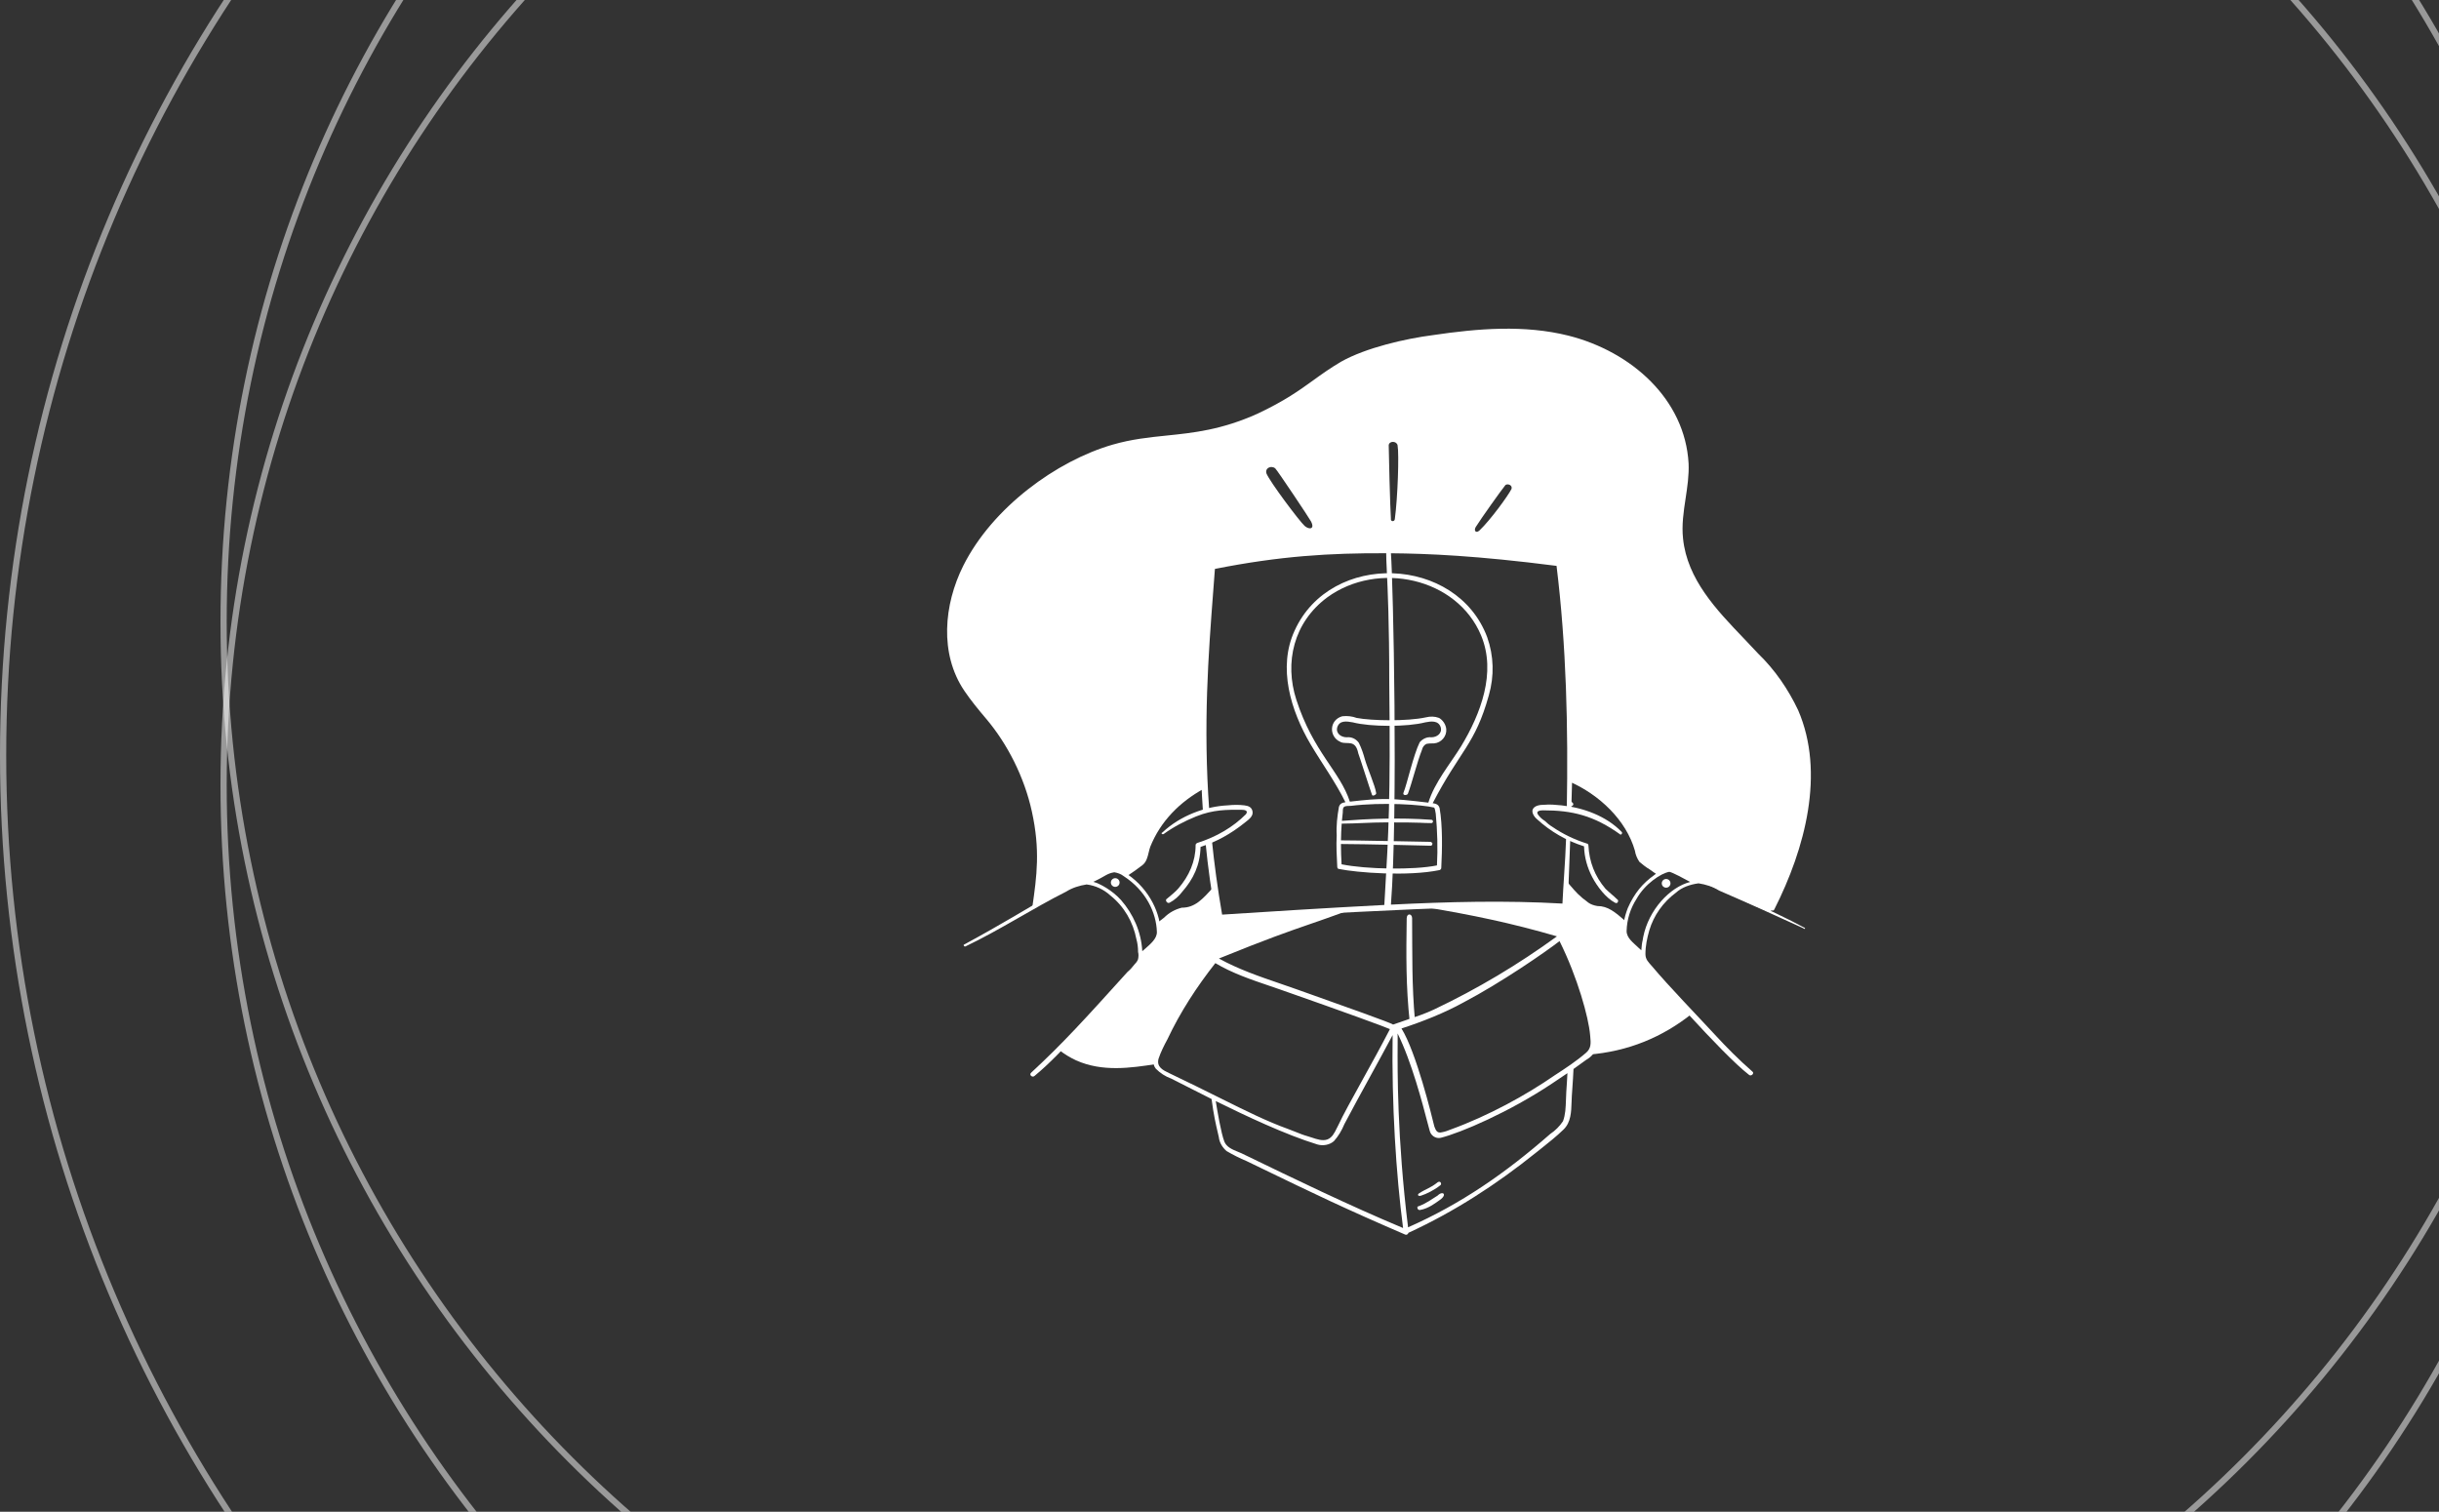 <svg width="392" height="243" viewBox="0 0 392 243" fill="none" xmlns="http://www.w3.org/2000/svg">
<rect x="0" y="0" width="392" height="243" fill="#333333" stroke="none"/>
<path opacity="0.5" d="M443.5 121.397C443.5 243.948 344.33 343.293 222 343.293C99.67 343.293 0.5 243.948 0.5 121.397C0.5 -1.154 99.67 -100.5 222 -100.5C344.33 -100.5 443.5 -1.154 443.5 121.397Z" stroke="white"/>
<path opacity="0.5" d="M416.527 126.155C416.527 231.326 331.329 316.583 226.232 316.583C121.135 316.583 35.936 231.326 35.936 126.155C35.936 20.985 121.135 -64.272 226.232 -64.272C331.329 -64.272 416.527 20.985 416.527 126.155Z" stroke="white"/>
<path opacity="0.5" d="M416.527 99.978C416.527 205.148 331.329 290.406 226.232 290.406C121.135 290.406 35.936 205.148 35.936 99.978C35.936 -5.193 121.135 -90.45 226.232 -90.45C331.329 -90.45 416.527 -5.193 416.527 99.978Z" stroke="white"/>
<path fill-rule="evenodd" clip-rule="evenodd" d="M282.597 105.085C285.265 107.664 287.399 110.776 289 114.155H289C293.356 124.227 290.136 136.379 285.177 146.168C285.082 146.404 284.862 146.414 284.704 146.306C284.639 146.433 284.573 146.559 284.508 146.686C283.449 146.212 282.361 145.731 281.291 145.258H281.29L281.289 145.257L281.284 145.255C279.044 144.263 276.88 143.307 275.217 142.522H275.216C274.497 142.182 273.705 141.899 272.815 141.81C272.663 141.81 272.516 141.821 272.373 141.841L269.081 140.12V140.121C268.487 139.725 267.94 139.802 267.302 140.121C267.024 140.267 266.753 140.423 266.49 140.589L264.278 139.053V139.054C263.745 138.698 263.3 138.165 263.3 137.453C262.233 133.541 259.743 130.073 256.275 127.849C255.024 126.932 253.656 126.171 252.216 125.566C252.417 113.835 252.158 102.026 250.585 90.679C232.177 88.101 213.059 87.211 194.83 91.124C193.51 100.935 192.857 113.596 193.491 126.479C192.691 126.912 191.92 127.398 191.183 127.938C187.715 130.161 185.226 133.629 184.158 137.542C184.158 137.897 183.981 138.253 183.803 138.52L183.74 138.583C183.69 138.633 183.649 138.675 183.607 138.714C183.406 138.904 183.176 139.062 181.858 139.975L181.855 139.977L181.85 139.98C181.588 140.161 181.283 140.372 180.926 140.619C180.649 140.442 180.362 140.277 180.068 140.122V140.121C179.562 139.785 178.947 139.742 178.379 140.121L175.089 141.84C174.945 141.82 174.797 141.81 174.644 141.81C173.755 141.899 172.962 142.182 172.243 142.521C170.716 143.242 168.397 144.517 165.899 145.925C166.655 140.749 167.197 136.61 165.84 130.429C164.634 124.932 161.932 119.579 158.46 115.489C157.236 114.048 156.028 112.577 154.992 111.043C150.958 105.077 151.702 97.171 154.814 90.947C159.499 81.576 169.809 74.081 178.823 71.473C181.874 70.591 184.656 70.305 187.499 70.012C191.838 69.565 196.321 69.103 202.121 66.493C206.511 64.42 208.803 62.766 211.062 61.135C212.42 60.154 213.766 59.183 215.549 58.134C219.549 55.883 225.919 54.429 230.31 53.866C237.513 52.799 244.982 52.176 252.096 53.955C262.227 56.521 270.819 64.18 271.393 74.496C271.475 76.394 271.194 78.253 270.914 80.11C270.589 82.255 270.265 84.396 270.503 86.589C271.18 93.131 275.864 98.02 280.251 102.6C281.052 103.436 281.842 104.262 282.597 105.085ZM264.724 155.06C265.969 156.506 268.811 159.694 271.865 162.993C267.244 166.656 261.771 169.025 255.195 169.53C255.922 168.907 256.272 168.197 256.098 167.154V167.153C255.243 161.601 253.2 155.437 250.676 150.388C244.785 148.44 237.349 146.768 231.323 145.663C238.551 145.448 245.087 145.472 251.563 145.901L251.596 145.066C251.633 144.107 251.671 143.146 251.708 142.182V142.182C252.191 142.756 252.67 143.326 253.163 143.855C253.875 144.655 254.764 145.278 255.653 145.811C256.149 146.109 256.562 146.13 257.001 146.151C257.348 146.169 257.71 146.187 258.143 146.345C258.185 146.365 258.232 146.387 258.282 146.409C258.442 146.48 258.63 146.565 258.765 146.7C259.561 147.297 260.384 147.921 261.188 148.558C261.137 148.884 261.1 149.214 261.078 149.547C261.078 150.164 261.104 150.75 261.7 151.147C262.488 151.996 263.318 152.803 264.189 153.541C264.188 154.318 264.306 154.479 264.546 154.807C264.599 154.88 264.658 154.961 264.724 155.06ZM170.251 168.795C171.081 169.444 171.991 169.997 172.954 170.444C177.192 172.34 181.708 171.667 185.83 171.035C185.707 170.601 185.781 170.11 186.115 169.554C188.338 164.486 191.095 159.773 194.474 155.415C194.618 155.223 194.739 155.056 194.844 154.909L194.846 154.907L194.846 154.906L194.846 154.905C195.495 154.002 195.615 153.837 197.601 153.004C203.011 150.709 209.598 148.285 215.4 146.387C212.657 146.539 209.796 146.704 206.795 146.877H206.795H206.792L206.785 146.878H206.783H206.775L206.768 146.879C203.311 147.078 199.668 147.289 195.808 147.501C195.542 146.038 195.3 144.558 195.079 143.065C194.82 143.366 194.56 143.661 194.295 143.945C193.584 144.745 192.695 145.367 191.806 145.901C191.309 146.198 190.896 146.22 190.458 146.241C190.111 146.259 189.748 146.277 189.316 146.434C189.274 146.455 189.227 146.476 189.177 146.499C189.017 146.57 188.829 146.654 188.693 146.79C187.834 147.396 187.003 148.032 186.201 148.68C186.242 148.966 186.273 149.256 186.293 149.547C186.293 150.207 186.262 150.626 185.759 151.148C184.984 151.952 184.191 152.736 183.359 153.457V153.458C183.376 154.383 183.262 154.538 183.003 154.895L183.003 154.896L183.003 154.896C182.95 154.969 182.891 155.05 182.825 155.148C180.832 157.463 174.745 164.243 170.251 168.795ZM252.138 129.272L252.137 129.313C252.243 129.387 252.348 129.462 252.453 129.539C252.349 129.448 252.244 129.36 252.138 129.272ZM204.966 75.295C205.358 75.687 210.459 83.322 210.709 83.816V83.815C211.383 85.142 210.351 85.134 209.688 84.54C208.861 83.799 204.077 77.429 203.544 76.096C203.277 75.207 204.344 74.762 204.966 75.295ZM224.174 83.477C224.648 79.996 224.878 72.988 224.619 71.561C224.441 70.849 223.272 70.848 223.196 71.561C223.175 71.75 223.436 82.111 223.551 83.388C223.463 83.832 224.085 83.921 224.174 83.477ZM242.937 78.585C242.383 79.693 239.52 83.62 237.796 85.252C237.214 85.802 236.826 85.287 237.19 84.703C238.035 83.347 241.385 78.651 241.959 77.963C242.314 77.696 243.115 77.963 242.937 78.585Z" fill="white"/>
<path d="M231.11 190.006C229.794 191.058 229.29 191.011 227.998 191.873C227.815 192.056 227.904 192.344 228.416 192.184C229.237 191.924 230.51 191.304 231.466 190.539C231.758 190.394 231.592 189.764 231.11 190.006Z" fill="white"/>
<path d="M231.056 192.177C228.74 193.722 228.402 193.721 227.844 193.952C227.742 193.994 227.784 194.567 228.247 194.491C229.64 194.265 230.863 193.253 231.347 192.929C232.7 192.027 231.903 191.329 231.055 192.177L231.056 192.177Z" fill="white"/>
<path d="M226.087 147.613C225.999 153.484 225.954 158.529 226.577 164.308C226.577 164.664 227.516 164.604 227.427 164.159C226.894 158.29 227.001 153.453 226.957 147.583C226.951 146.832 226.101 146.741 226.087 147.613Z" fill="white"/>
<path fill-rule="evenodd" clip-rule="evenodd" d="M214.337 146.446C207.516 148.799 197.676 152.638 195.575 153.547C195.126 153.741 195.011 153.911 194.877 154.107C194.852 154.142 194.827 154.179 194.799 154.217C191.134 158.693 188.428 163.799 185.937 169.021C185.509 169.919 185.048 170.888 185.759 171.778C186.471 172.489 187.271 173.022 188.249 173.378C188.249 173.378 193.662 176.128 194.725 176.656C195.054 179.199 195.428 180.797 195.716 182.023C195.781 182.3 195.842 182.558 195.896 182.804C195.985 183.694 196.519 184.494 197.141 185.027C198.208 185.65 199.275 186.183 200.342 186.628C201.242 187.063 202.1 187.478 202.925 187.877C211.152 191.857 216.04 194.221 225.863 198.455C226.11 198.537 226.281 198.391 226.375 198.158C233.73 194.783 240.521 190.376 246.849 185.295C247.121 185.076 247.395 184.858 247.671 184.639C248.9 183.662 250.151 182.668 251.295 181.559C252.485 180.407 252.536 178.739 252.586 177.144C252.596 176.802 252.607 176.464 252.628 176.135C252.654 175.754 252.68 175.373 252.707 174.991C252.779 173.942 252.852 172.889 252.895 171.831C253.587 171.349 254.27 170.858 254.94 170.356C255.741 169.911 256.363 169.2 256.63 168.31C256.719 167.332 256.63 166.265 256.363 165.287L256.365 165.286C255.423 160.318 253.931 155.375 251.479 150.869C251.085 150.145 250.822 149.903 250.363 149.772C246.094 148.56 238.638 146.812 232.388 145.633C231.193 145.665 229.98 145.703 228.745 145.749C228.852 145.769 228.958 145.79 229.065 145.811C236.584 147.065 242.919 148.373 250.237 150.51C244.026 155.028 237.471 158.945 230.487 162.262C229.151 162.902 227.512 163.454 225.941 163.984C225.237 164.221 224.547 164.454 223.904 164.688C223.514 164.393 215.856 161.672 210.452 159.753C209.662 159.472 208.92 159.208 208.257 158.972C207.423 158.676 206.579 158.386 205.731 158.095C202.402 156.954 199.006 155.789 195.907 154.072C203.754 150.886 206.977 149.772 210.522 148.546C212.127 147.992 213.797 147.414 215.993 146.612H215.994C216.281 146.507 216.57 146.405 216.86 146.307C216.03 146.352 215.189 146.398 214.337 146.446ZM186.204 170.176C185.848 171.51 186.924 172.026 187.893 172.488C191.019 173.979 193.638 175.281 195.936 176.424C200.384 178.637 203.628 180.251 207.012 181.47C207.404 181.611 207.798 181.77 208.189 181.927C208.853 182.194 209.508 182.458 210.124 182.626C210.349 182.687 210.589 182.768 210.836 182.85C211.662 183.128 212.572 183.433 213.325 183.159C214.102 182.876 214.486 182.089 214.834 181.376C214.924 181.192 215.012 181.012 215.104 180.847C215.827 179.281 217.271 176.672 218.901 173.725C220.377 171.059 222.005 168.116 223.39 165.421C223.049 165.228 216.399 162.781 205.767 159.061C205.182 158.857 204.592 158.656 204 158.454C201.032 157.444 198.013 156.417 195.332 154.813C192.346 158.613 189.689 162.681 187.627 167.064C187.093 168.042 186.56 169.109 186.204 170.176ZM198.972 185.142C199.17 185.222 199.362 185.3 199.543 185.382L199.56 185.391C208.153 189.556 216.746 193.722 225.504 197.392C224.377 188.754 223.656 177.573 223.825 166.38C222.629 168.634 221.401 170.871 220.174 173.109C218.795 175.622 217.416 178.135 216.082 180.67C215.638 181.737 215.104 182.626 214.393 183.426C213.682 184.048 212.615 184.226 211.725 183.96C206.567 182.373 200.203 179.357 195.396 176.986C195.631 178.441 196.244 182.145 196.786 183.515C197.133 184.392 198.098 184.785 198.972 185.142ZM251.687 176.705C251.714 175.967 251.744 175.117 251.83 174.089C251.865 173.562 251.895 173.033 251.921 172.503C251.126 173.046 250.323 173.582 249.519 174.118L249.429 174.178C242.554 178.761 234.799 182.082 231.555 182.893C230.755 183.07 229.955 182.537 229.777 181.737C229.722 181.571 229.607 181.13 229.44 180.486C228.691 177.606 226.888 170.662 224.622 166.12C224.639 166.342 224.636 166.923 224.631 167.828C224.606 171.978 224.541 182.942 226.307 197.281C234.832 193.516 241.98 188.554 249.162 182.27C249.962 181.737 250.674 181.025 251.207 180.225C251.6 179.146 251.636 178.134 251.687 176.705ZM249.873 172.845C251.652 171.689 253.367 170.563 254.942 169.199V169.198C255.762 168.488 255.68 167.604 255.591 166.649C255.582 166.551 255.573 166.452 255.564 166.353C255.335 163.597 253.555 157.099 250.651 151.275C248.425 153.003 241.272 157.952 235.195 161.142C232.172 162.813 228.634 164.215 225.248 165.319C227.627 169.138 230.129 179.428 230.485 180.892C230.512 181 230.527 181.06 230.528 181.065C230.782 181.782 231.022 182.181 231.733 182.003C232.267 181.914 232.711 181.737 233.156 181.559C239.213 179.357 245.239 176.053 249.873 172.845Z" fill="white"/>
<path fill-rule="evenodd" clip-rule="evenodd" d="M185.314 133.72C187.114 130.43 190.085 127.789 193.47 126.041C193.481 126.283 193.493 126.525 193.505 126.768C189.644 128.874 186.522 131.991 184.869 136.121C184.765 136.407 184.692 136.715 184.618 137.026C184.438 137.781 184.254 138.552 183.624 139.056C182.819 139.675 182.014 140.251 181.178 140.785C181.031 140.685 180.881 140.589 180.729 140.497C181.862 139.653 182.167 139.446 182.403 139.285C182.573 139.168 182.707 139.077 183.091 138.789C183.446 138.522 183.713 138.077 183.802 137.633C184.158 136.299 184.602 134.965 185.314 133.72ZM186.261 149.174C186.776 148.752 187.287 148.336 187.804 147.948C188.249 147.504 188.782 147.148 189.316 146.881C189.672 146.762 190.027 146.723 190.383 146.683C190.561 146.664 190.739 146.644 190.917 146.614C191.984 146.348 192.873 145.814 193.673 145.014C194.174 144.513 194.675 144.012 195.144 143.495C195.099 143.2 195.055 142.904 195.012 142.607C193.255 144.57 192.046 145.903 189.938 145.903C188.871 146.17 187.893 146.703 187.093 147.504C186.764 147.75 186.443 147.997 186.129 148.246C186.186 148.552 186.23 148.862 186.261 149.174Z" fill="white"/>
<path fill-rule="evenodd" clip-rule="evenodd" d="M257.234 146.298C254.998 146.298 253.209 144.342 251.696 142.511L251.732 141.589C251.975 141.865 252.189 142.117 252.392 142.354C253.207 143.311 253.823 144.033 255.297 145.101C255.656 145.362 256.186 145.546 256.72 145.635C258.443 145.635 259.578 146.61 261.273 148.087C261.227 148.318 261.187 148.55 261.156 148.784C260.481 148.228 259.791 147.681 259.101 147.188C258.568 146.743 257.945 146.387 257.234 146.298ZM266.781 140.412C266.403 140.127 265.798 139.672 264.793 138.918V138.917C264.437 138.74 264.081 138.384 263.815 138.028C263.548 137.406 263.37 136.783 263.281 136.072C262.784 134.336 260.757 130.87 257.768 128.425C256.232 127.145 254.283 125.957 252.224 125.07L252.215 125.61C257.061 127.735 261.365 131.84 262.767 136.743C262.856 137.365 263.123 137.988 263.478 138.521C264.012 138.966 264.545 139.41 265.168 139.766C265.586 140.079 266.004 140.362 266.423 140.633C266.541 140.557 266.66 140.484 266.781 140.412ZM252.362 129.54C252.287 129.49 252.211 129.44 252.136 129.391C252.142 129.107 252.149 128.823 252.156 128.539C252.346 128.691 252.533 128.847 252.718 129.007C253.074 129.273 252.718 129.718 252.362 129.54Z" fill="white"/>
<path d="M232.444 117.179C232.372 116.465 231.911 115.756 231.288 115.4C230.577 115.134 229.866 115.134 229.154 115.311C226.175 115.959 220.499 115.868 218.039 115.399C217.327 115.132 216.527 115.043 215.727 115.132C213.617 115.736 213.574 118.394 215.371 119.222C215.46 119.222 215.46 119.311 215.549 119.311C216.565 119.692 217.851 118.82 218.305 121.09C218.505 121.589 220.262 127.115 220.517 127.779C220.619 128.045 221.219 127.729 221.187 127.499C221.015 126.281 219.733 123.381 219.372 122.068C219.126 121.173 218.839 120.29 218.394 119.401C217.95 118.778 217.238 118.423 216.438 118.512C215.549 118.512 214.66 117.889 214.926 116.911C215.282 115.755 216.438 115.933 217.416 116.111C220.289 116.86 226.192 116.861 229.065 116.112C229.955 115.934 231.199 115.756 231.555 116.912C231.822 117.89 230.933 118.512 230.043 118.512C229.332 118.424 228.621 118.779 228.176 119.313C227.165 121.336 226.124 126.097 225.581 127.388C225.35 127.937 226.178 127.855 226.279 127.588C226.951 125.812 227.767 122.47 228.532 120.558C228.621 120.113 228.888 119.757 229.243 119.579C229.688 119.491 230.043 119.491 230.488 119.491C231.644 119.402 232.561 118.332 232.444 117.179Z" fill="white"/>
<path d="M186.47 148.924C186.097 145.562 183.736 141.688 179.89 139.765C179.535 139.588 179.179 139.499 178.823 139.588C178.379 139.765 177.934 140.032 177.49 140.299C176.641 140.691 175.841 141.131 175.053 141.618C171.944 141.267 167.515 145.027 154.903 151.859C154.814 151.948 154.991 152.211 155.17 152.126C160.656 149.512 166.198 145.901 171.354 143.323C172.332 142.701 173.488 142.345 174.644 142.167C176.067 142.345 177.401 142.967 178.468 143.945C180.691 145.724 182.113 148.214 182.647 150.971C182.825 151.593 182.914 152.305 182.914 153.016C183.003 153.372 183.003 153.727 182.914 154.172C182.825 154.439 182.647 154.706 182.38 154.972C182.024 155.417 181.669 155.861 181.224 156.217C174.384 163.791 170.804 167.738 165.751 172.401C165.307 172.757 165.929 173.291 166.285 172.935C169.096 170.594 170.75 168.648 173.665 165.732C177.807 161.457 180.258 158.557 182.824 155.595C183.18 155.239 183.358 154.883 183.535 154.439C183.561 154.233 183.579 154.028 183.59 153.822C184.808 152.726 185.301 152.166 186.114 151.237C186.559 150.526 186.736 149.725 186.47 148.925L186.47 148.924ZM184.07 152.481C183.909 152.624 183.749 152.758 183.589 152.89C183.416 149.767 182.136 146.918 180.157 144.656C178.76 143.118 176.795 142.031 175.727 141.745C177.711 140.82 177.864 140.414 179.089 140.21C179.623 140.299 180.156 140.477 180.601 140.832C184.165 143.138 185.859 146.71 185.936 149.813C185.963 150.88 184.869 151.77 184.069 152.481H184.07Z" fill="white"/>
<path d="M289.977 149.102C284.998 146.396 275.597 142.329 274.416 141.899C273.778 141.654 273.087 141.571 272.4 141.636C271.243 140.92 269.414 139.893 269.042 139.716C268.72 139.561 268.395 139.461 268.102 139.498C267.302 139.676 266.502 140.12 265.879 140.654C264.024 141.978 262.683 143.54 261.611 145.989C261.345 146.7 261.078 147.501 260.989 148.301C260.811 149.101 260.811 149.902 260.989 150.613C261.433 151.502 262.145 152.213 262.856 152.836C264.011 154.134 263.691 153.254 263.834 154.259C264.101 154.881 264.546 155.503 264.99 155.948C265.285 156.242 276.688 169.372 281.085 172.755C281.441 173.11 282.064 172.488 281.619 172.221C279.485 170.354 277.491 168.351 275.572 166.264C273.246 163.732 268.085 158.399 265.524 155.326C264.99 154.703 264.457 154.259 264.457 153.369C264.457 152.036 264.723 150.791 265.079 149.546C265.791 147.145 267.302 145.011 269.347 143.499C270.325 142.61 271.659 142.165 272.993 141.988C274.149 142.165 275.305 142.521 276.283 143.144C280.818 145.1 285.354 147.145 289.8 149.19C290.066 149.457 290.244 149.19 289.977 149.101V149.102ZM264.101 150.614C263.945 151.701 263.947 150.995 263.793 152.75C263.622 152.607 263.457 152.459 263.301 152.303C262.589 151.592 261.406 150.791 261.433 149.636C261.478 147.767 262.056 145.99 263.034 144.477C264.353 142.102 266.943 140.363 268.297 140.137C268.775 140.205 270.756 141.272 271.65 141.765C268.387 142.591 264.976 146.234 264.101 150.613V150.614Z" fill="white"/>
<path d="M239.024 102.418C234.099 89.284 213.906 88.531 208.079 101.351C205.322 107.308 207.456 114.245 210.657 119.669C212.534 122.824 214.654 125.734 216.237 128.947C215.72 129.032 215.351 129.164 215.192 129.717C214.926 131.229 214.748 132.74 214.837 134.253C214.748 135.942 214.837 137.632 214.926 139.321C214.926 139.499 215.015 139.677 215.192 139.677C218.052 140.269 226.244 140.917 231.377 139.855C231.554 139.766 231.643 139.677 231.643 139.499C231.794 136.622 231.877 132.732 231.377 129.896C231.203 129.291 230.779 129.19 230.266 129.103C234.687 120.582 237.079 119.717 239.29 111.755C240.18 108.643 240.091 105.442 239.024 102.418H239.024ZM230.755 130.785C231.012 133.529 231.103 136.356 230.95 139.106C227.213 139.869 219.579 139.737 215.619 138.929C215.556 137.849 215.521 136.758 215.52 135.665C220.094 135.691 227.445 135.882 229.954 135.942C230.132 135.942 230.221 135.764 230.221 135.586C230.221 135.498 230.132 135.409 229.954 135.32C229.046 135.308 217.159 135.064 215.524 135.078C215.535 134.181 215.571 133.285 215.638 132.393C217.98 132.383 220.331 132.191 222.759 132.191C229.334 132.191 228.21 132.305 230.043 132.305C230.398 132.305 230.398 131.771 230.043 131.771C224.875 131.402 219.905 131.61 215.674 131.943C215.713 131.496 215.76 131.05 215.815 130.607C215.815 129.641 215.914 129.54 217.06 129.54C222.172 128.901 228.651 129.347 230.487 129.807C230.665 129.984 230.665 130.429 230.754 130.785H230.755ZM234.845 119.936C233.018 122.895 230.586 125.729 229.567 129.017C223.381 128.28 222.242 128.258 216.952 128.858C215.371 123.979 211.086 120.934 208.346 112.467C206.421 106.514 207.889 100.044 213.326 96.016C221.463 90.099 234.187 92.861 238.046 102.151C240.536 108.109 237.957 114.778 234.845 119.936Z" fill="white"/>
<path d="M179.242 142.558C179.628 142.558 179.942 142.244 179.942 141.858C179.942 141.472 179.628 141.158 179.242 141.158C178.855 141.158 178.542 141.472 178.542 141.858C178.542 142.244 178.855 142.558 179.242 142.558Z" fill="white"/>
<path d="M267.782 142.687C268.168 142.687 268.482 142.373 268.482 141.987C268.482 141.601 268.168 141.287 267.782 141.287C267.396 141.287 267.082 141.601 267.082 141.987C267.082 142.373 267.396 142.687 267.782 142.687Z" fill="white"/>
<path d="M201.321 130.518C201.232 129.717 200.611 129.527 199.987 129.451C199.1 129.343 198.209 129.362 197.32 129.451C193.768 129.619 189.733 131.073 186.826 133.808C186.56 133.897 186.737 134.163 187.004 134.075C188.605 132.919 190.367 131.991 192.25 131.229C195.032 130.104 197.302 130.162 199.453 130.162C199.986 130.162 200.698 130.251 200.253 130.873C198.174 132.952 195.55 134.505 192.428 135.497C192.25 135.586 192.161 135.675 192.161 135.853C192.161 138.466 191.105 140.805 189.405 142.789C188.871 143.411 188.16 143.945 187.538 144.478C187.181 144.657 187.585 145.31 187.982 145.101C188.792 144.674 189.494 144.033 190.027 143.322C191.8 141.296 192.883 139.063 192.958 136.127C195.521 135.319 197.837 134.016 199.986 132.295C200.52 131.851 201.409 131.317 201.32 130.517L201.321 130.518Z" fill="white"/>
<path fill-rule="evenodd" clip-rule="evenodd" d="M251.118 90.502C251.118 90.235 250.94 90.057 250.674 90.057C231.692 87.51 213.61 86.835 194.83 90.591C194.462 90.643 194.367 91.012 194.478 91.27C193.625 96.561 193.102 105.841 192.962 111.4C192.818 117.685 192.906 124.115 193.344 130.507C193.677 130.411 194.014 130.323 194.352 130.245C193.35 116.518 194.22 105.141 195 94.934C195.09 93.756 195.179 92.594 195.264 91.446C205.739 89.372 213.718 88.886 222.793 88.928C222.787 89.542 222.828 90.415 222.889 91.706C223.033 94.738 223.285 100.077 223.285 109.798C223.508 128.3 223.148 134.367 222.59 143.765C222.557 144.319 222.524 144.885 222.489 145.465C213.288 145.934 202.811 146.607 197.909 146.922L197.908 146.923L197.881 146.925C197.316 146.961 196.826 146.992 196.421 147.018C195.695 142.818 195.156 138.819 194.767 134.998C194.433 135.142 194.094 135.278 193.751 135.406C194.152 139.489 194.708 143.537 195.452 147.503C195.541 147.68 195.63 147.769 195.808 147.769C203.099 147.325 210.302 146.969 217.594 146.613L218.773 146.555C230.503 145.975 240.782 145.467 251.563 146.169C251.83 146.169 252.003 145.991 252.007 145.724C252.055 143.136 252.169 140.193 252.294 136.959V136.959C252.32 136.272 252.348 135.571 252.375 134.858C252.153 134.758 251.933 134.654 251.715 134.546C251.649 136.618 251.515 138.702 251.381 140.784V140.784C251.285 142.273 251.19 143.761 251.119 145.241C241.922 144.712 232.725 144.958 223.552 145.411C224.713 130.453 223.919 93.71 223.552 88.933C229.442 88.983 237.306 89.308 250.171 90.959C251.751 103.789 252.05 117.02 251.819 129.998C252.061 130.035 252.303 130.078 252.542 130.125C252.91 118.698 253.022 104.783 251.118 90.503V90.502Z" fill="white"/>
<path d="M260.633 133.719C258.143 131.14 254.408 129.807 250.94 129.451C250.05 129.362 249.072 129.273 248.183 129.362C247.561 129.362 246.76 129.451 246.405 129.984C246.049 130.518 246.583 131.318 247.027 131.674C249.184 133.658 251.759 135.14 254.59 136.039C254.639 137.806 255.126 139.506 255.919 141.011C256.703 142.497 258.079 144.319 259.565 145.102C259.74 145.194 259.921 145.191 260.01 145.013C260.098 144.835 260.098 144.657 259.921 144.568C259.298 143.946 258.676 143.501 258.053 142.879C256.302 140.835 255.432 138.505 255.297 135.943C255.297 135.765 255.208 135.587 255.03 135.587C253.074 134.965 251.206 134.076 249.517 132.92C249.072 132.653 248.628 132.297 248.272 131.941C247.828 131.675 247.472 131.319 247.205 130.963C246.76 130.341 247.561 130.252 248.005 130.252C252.651 130.252 256.167 131.068 260.454 134.164C260.632 134.164 260.81 133.898 260.632 133.72L260.633 133.719Z" fill="white"/>
</svg>
